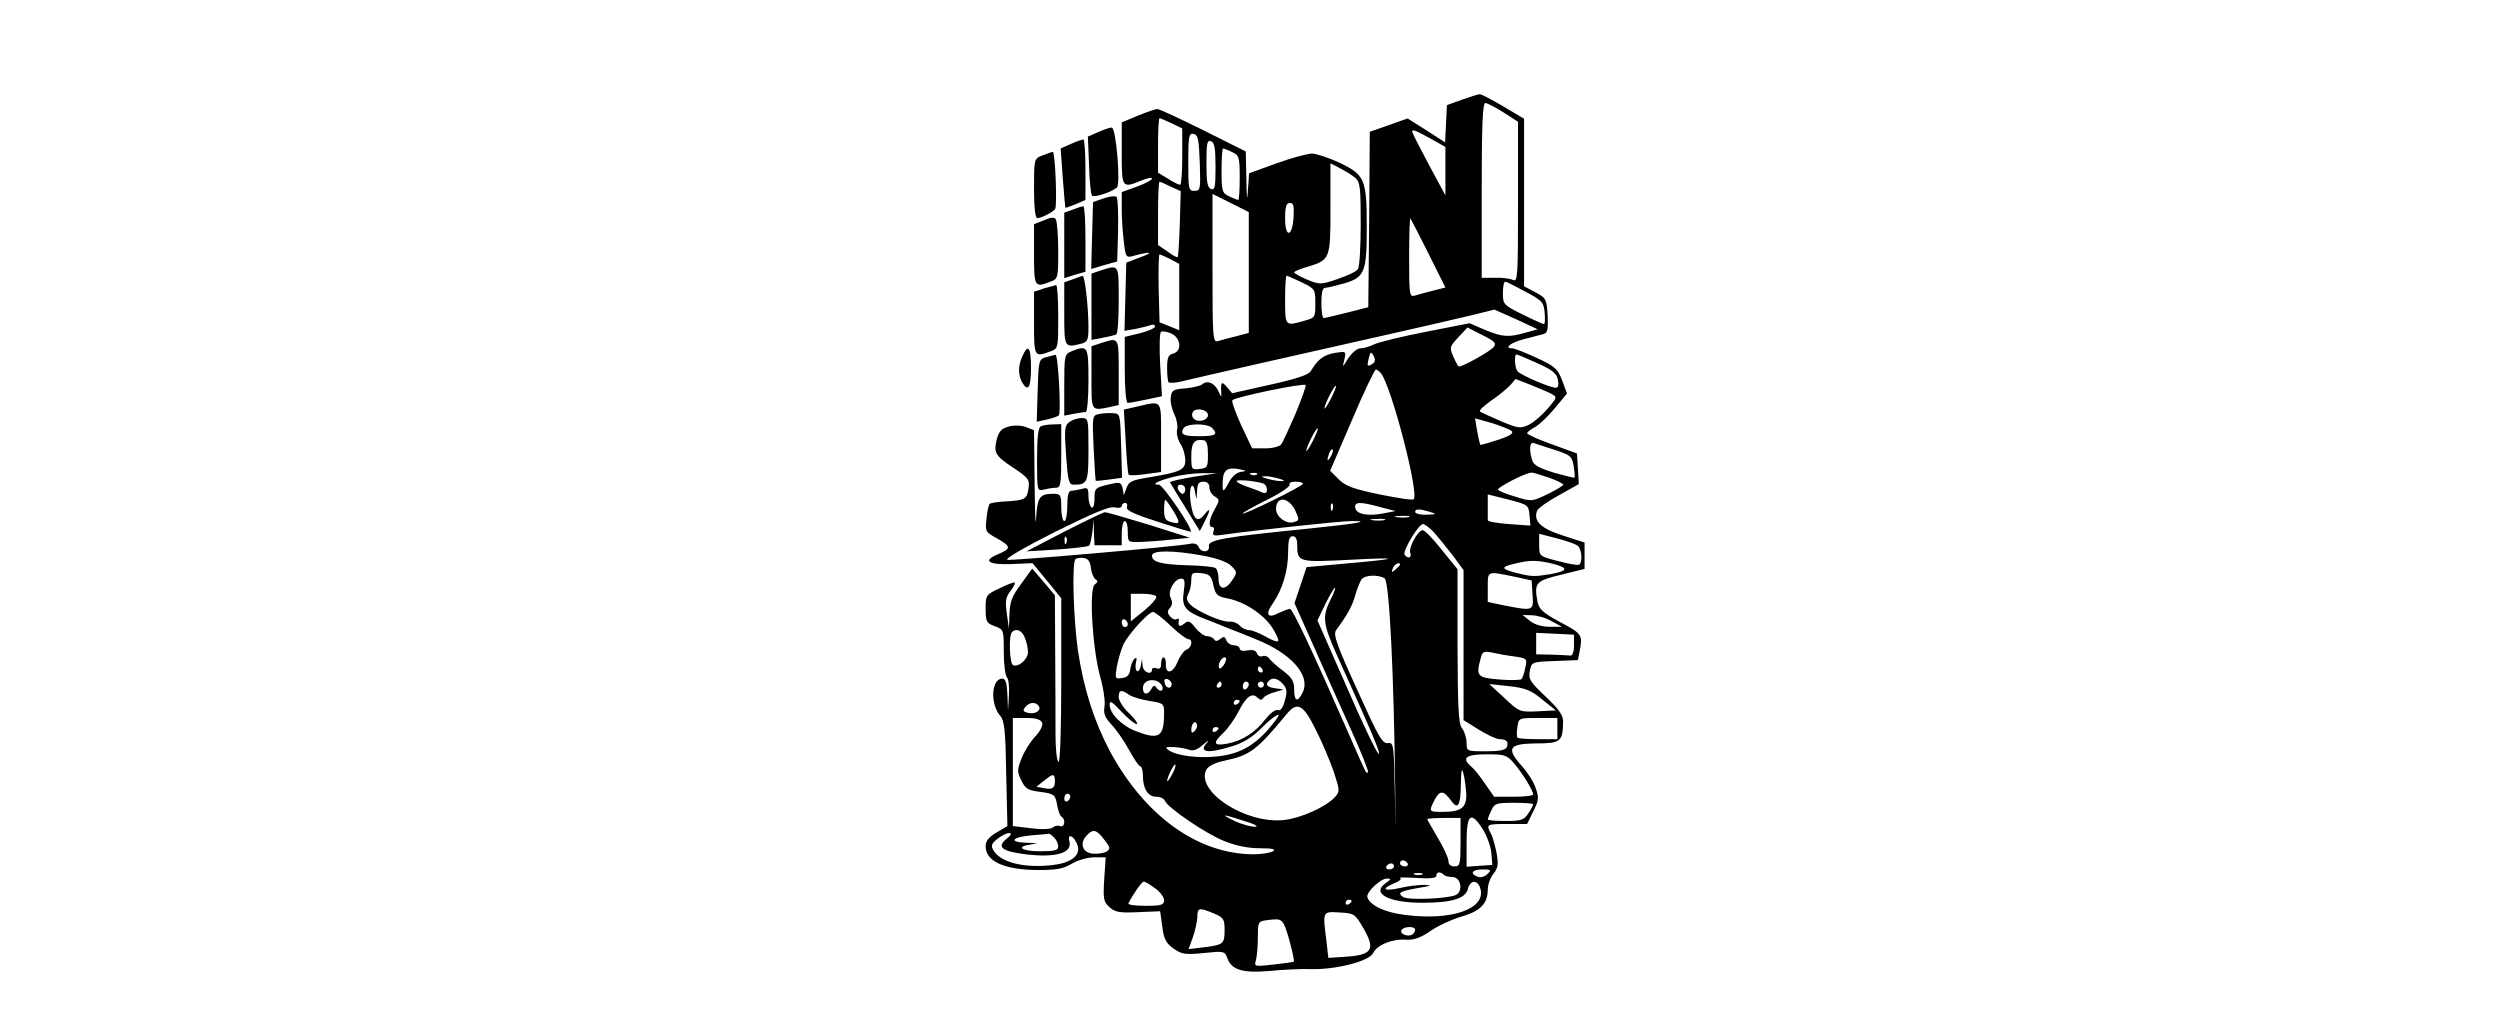 <?xml version="1.0" encoding="UTF-8"?>
<svg xmlns="http://www.w3.org/2000/svg" xmlns:xlink="http://www.w3.org/1999/xlink" width="500px" height="206px" viewBox="0 0 499 206" version="1.1">
<g id="surface1">
<path style=" stroke:none;fill-rule:nonzero;fill:rgb(0%,0%,0%);fill-opacity:1;" d="M 291.91 19.934 L 288.887 21.023 L 288.703 24.719 L 288.523 28.477 L 284.77 26.055 L 281.02 23.691 L 277.27 25.023 L 273.457 26.355 L 273.336 43.867 L 273.156 61.438 L 268.922 62.527 C 266.621 63.074 264.504 63.617 264.262 63.617 C 263.961 63.617 263.777 62.223 263.777 60.59 C 263.777 58.469 264.02 57.559 264.562 57.559 C 264.988 57.559 266.742 57.133 268.438 56.648 C 272.43 55.438 272.852 54.41 272.852 45.5 C 272.852 35.867 272.488 35.02 267.527 32.598 C 265.289 31.566 262.75 30.719 261.902 30.719 C 260.996 30.719 257.848 31.566 254.824 32.656 L 249.32 34.656 L 249.078 38.109 C 248.957 40.473 248.836 39.805 248.773 35.93 L 248.652 30.293 L 240.184 26.055 C 235.523 23.75 231.41 21.812 230.988 21.812 C 230.562 21.812 228.809 22.418 227.055 23.145 L 223.848 24.477 L 223.848 30.719 C 223.848 37.625 223.91 37.688 227.781 36.109 C 228.93 35.625 229.898 35.445 229.898 35.746 C 229.898 35.988 228.566 36.715 226.875 37.324 L 223.848 38.414 L 223.848 41.746 C 223.848 43.625 224.031 46.594 224.273 48.348 C 224.574 51.258 224.754 51.562 225.906 51.258 C 229.293 50.289 230.562 50.348 227.781 51.379 L 224.754 52.531 L 224.574 59.375 L 224.395 66.164 L 226.57 65.797 C 227.781 65.555 229.172 65.191 229.656 65.012 C 230.141 64.828 230.504 64.949 230.504 65.312 C 230.504 65.617 229.172 66.223 227.477 66.648 L 224.453 67.375 L 224.453 73.977 C 224.453 77.734 224.695 80.582 225.059 80.582 C 225.359 80.582 226.996 80.281 228.75 79.914 L 231.895 79.25 L 231.531 72.949 C 231.352 69.496 231.41 66.527 231.715 66.344 C 232.016 66.164 232.922 66.344 233.77 66.707 C 235.707 67.617 235.949 70.223 234.133 70.707 C 233.164 70.949 232.922 71.555 232.922 73.555 C 232.922 75.008 233.043 76.281 233.227 76.461 C 233.406 76.645 234.617 76.582 235.828 76.281 C 238.188 75.676 263.355 69.98 279.809 66.285 C 285.133 65.07 291.488 63.617 293.969 63.012 L 298.383 61.922 L 302.738 63.859 L 307.035 65.859 L 304.613 66.527 C 301.227 67.496 300.078 67.434 296.508 65.98 L 293.422 64.648 L 284.77 66.344 C 280.051 67.254 275.395 68.402 274.426 68.828 C 273.457 69.312 272.188 69.676 271.523 69.676 C 270.918 69.676 269.887 70.586 269.164 71.617 C 267.953 73.613 267.953 73.613 268.375 71.918 C 268.738 70.223 268.738 70.223 266.441 70.586 C 264.203 71.008 263.051 71.859 261.66 74.219 C 261.238 74.949 258.758 75.797 253.492 76.945 L 245.93 78.645 L 244.902 77.434 C 243.812 76.16 243.633 76.34 243.754 78.461 C 243.812 79.551 243.754 79.492 243.207 78.281 C 242.48 76.645 241.031 75.977 240 76.824 C 239.578 77.188 238.004 77.555 236.555 77.676 C 234.133 77.855 233.832 78.039 233.648 79.492 C 233.527 80.402 233.891 81.914 234.375 82.883 C 234.859 83.855 235.102 85.246 234.918 85.914 C 234.738 86.641 235.039 87.914 235.586 88.762 C 236.129 89.551 236.555 91.062 236.555 92.035 C 236.555 93.973 235.645 94.395 229.594 95.426 C 225.785 96.031 225.238 96.273 224.754 97.73 L 224.273 99.062 L 224.031 97.668 C 223.789 96.578 223.484 96.395 222.152 96.699 C 218.465 97.488 218.402 97.547 218.402 99.727 C 218.402 101 218.16 101.727 217.797 101.484 C 217.496 101.305 217.191 100.273 217.191 99.242 C 217.191 97.609 217.012 97.426 215.863 97.789 C 215.074 97.973 214.109 98.152 213.746 98.152 C 213.199 98.152 212.957 99.184 212.957 101.184 C 212.957 102.816 212.715 104.211 212.352 104.211 C 212.051 104.211 211.75 103 211.75 101.484 C 211.75 98.941 211.629 98.758 210.113 98.758 C 207.453 98.758 206.969 99.426 206.727 103.605 C 206.605 105.785 206.484 102.695 206.426 96.758 L 206.305 86.035 L 204.73 85.43 C 203.824 85.066 202.371 85.004 201.281 85.309 C 199.828 85.672 199.285 86.277 198.863 87.793 C 198.195 90.578 198.5 91.125 202.25 93.609 C 205.152 95.547 205.457 95.973 205.215 97.547 C 204.91 99.848 204.551 100.031 200.797 100.273 C 199.164 100.336 197.652 100.578 197.469 100.758 C 197.227 100.941 196.926 102.273 196.805 103.727 C 196.504 106.273 196.562 106.395 198.984 107.727 C 201.766 109.301 201.766 109.727 199.043 110.875 C 195.957 112.148 197.168 112.996 201.828 112.816 L 206 112.633 L 208.906 116.148 L 211.75 119.66 L 211.75 136.203 C 211.75 146.383 211.508 152.621 211.203 152.379 C 210.84 152.199 210.598 149.652 210.598 146.746 C 210.598 143.836 210.598 136.445 210.539 130.266 L 210.477 119.055 L 208.238 116.391 L 205.941 113.723 L 203.703 116.812 C 201.887 119.238 201.465 120.391 201.402 122.75 L 201.281 125.719 L 200.859 122.691 C 200.496 120.207 200.676 119.418 201.586 118.207 C 202.188 117.422 202.613 116.633 202.43 116.512 C 202.309 116.391 200.98 116.875 199.406 117.664 C 196.684 118.934 196.625 119.055 196.625 121.781 C 196.625 124.328 196.805 124.629 198.438 125.234 C 200.254 125.902 200.254 125.965 200.254 130.387 C 200.254 132.871 200.555 135.172 200.918 135.535 C 201.223 135.84 201.402 137.477 201.281 139.109 L 201.102 142.078 L 200.98 138.867 C 200.859 136.566 200.617 135.719 199.949 135.719 C 197.773 135.719 197.469 140.809 199.59 143.23 C 200.375 144.141 200.617 146.262 200.738 154.742 L 200.98 165.223 L 198.801 166.496 C 197.289 167.406 196.625 168.191 196.625 169.223 C 196.625 172.254 200.254 173.949 207.031 174.008 C 210.781 174.008 212.172 173.766 213.867 172.738 C 215.074 172.012 217.07 171.465 218.344 171.465 L 220.641 171.465 L 220.34 175.887 C 220.098 179.824 220.219 180.371 221.43 181.461 C 222.516 182.43 223.426 182.613 227.113 182.43 L 231.531 182.25 L 231.957 185.34 C 232.258 187.762 232.68 188.609 234.195 189.703 C 235.828 190.852 236.492 190.973 240.242 190.609 C 244.359 190.188 244.418 190.188 245.023 191.762 C 245.871 194.004 248.168 194.672 253.492 194.184 C 255.973 193.941 259.543 193.762 261.418 193.82 C 266.562 194.004 273.398 192.246 274.125 190.609 C 274.91 188.977 277.996 187.703 280.84 187.945 C 282.352 188.004 283.684 187.52 285.617 186.188 C 287.07 185.156 289.852 183.887 291.73 183.34 C 295.539 182.25 297.051 180.734 297.051 177.949 C 297.051 176.977 297.535 175.523 298.203 174.738 C 299.109 173.586 299.23 172.859 298.809 170.555 C 298.504 169.043 298.02 167.285 297.656 166.68 C 296.691 164.859 296.812 164.801 300.984 164.801 L 304.918 164.801 L 306.129 162.316 C 307.215 160.195 307.336 159.59 306.672 157.711 C 306.309 156.5 305.039 154.5 303.891 153.227 C 300.684 149.652 301.227 148.742 306.672 148.684 C 311.574 148.684 312.055 148.32 312.117 144.504 C 312.176 143.109 311.453 142.02 308.668 139.352 C 305.523 136.383 305.16 135.84 305.461 134.203 C 305.824 132.387 305.824 132.387 310.422 132.203 L 315.082 132.023 L 315.445 130.145 C 316.051 126.992 315.93 126.75 311.574 124.449 C 308.004 122.508 307.277 121.844 306.973 120.207 C 306.309 116.57 306.672 116.148 311.754 114.938 L 316.414 113.785 L 316.414 108.512 L 312.117 107.121 C 307.699 105.727 306.129 104.211 306.914 102.152 C 307.094 101.668 309.031 100.273 311.27 99.062 L 315.262 96.82 L 315.082 93.73 L 314.898 90.699 L 309.938 88.883 C 307.156 87.914 304.918 86.883 304.918 86.641 C 304.918 86.461 305.645 85.855 306.492 85.43 C 307.336 84.945 309.152 83.25 310.484 81.613 L 312.902 78.703 L 311.934 76.098 C 311.027 73.734 310.484 73.25 306.793 71.555 C 304.555 70.523 302.375 69.676 302.012 69.676 C 300.199 69.676 301.59 68.523 304.191 67.859 C 305.766 67.434 307.52 67.012 308.125 66.828 C 309.031 66.586 309.152 65.98 309.031 63.133 C 308.852 59.859 308.73 59.617 306.613 58.469 L 304.312 57.258 L 304.312 23.75 L 300.137 21.266 C 297.84 19.934 295.723 18.781 295.418 18.844 C 295.176 18.844 293.605 19.328 291.91 19.934 Z M 300.199 22.477 L 303.102 24.355 L 303.102 40.414 C 303.102 55.5 303.043 56.469 302.074 55.984 C 301.469 55.68 299.836 55.5 298.445 55.559 L 295.844 55.559 L 295.844 38.109 C 295.844 25.203 296.023 20.602 296.57 20.602 C 296.93 20.602 298.566 21.449 300.199 22.477 Z M 233.832 24.66 L 235.949 25.688 L 235.949 31.324 C 235.949 34.414 235.766 36.957 235.523 36.957 C 235.223 36.957 234.133 36.414 233.105 35.746 L 231.109 34.535 L 231.109 29.082 C 231.109 26.113 231.23 23.629 231.41 23.629 C 231.531 23.629 232.621 24.113 233.832 24.66 Z M 285.559 27.688 L 288.582 29.387 L 288.582 39.078 L 285.254 32.898 C 283.441 29.508 281.93 26.539 281.93 26.355 C 281.93 25.812 282.473 25.992 285.559 27.688 Z M 239.457 32.598 C 239.637 37.867 239.578 38.172 238.367 38.172 C 237.219 38.172 237.156 37.809 237.156 32.355 C 237.156 27.145 237.277 26.598 238.246 26.781 C 239.094 26.961 239.277 27.809 239.457 32.598 Z M 242.602 33.383 C 242.602 37.383 242.48 38.051 241.695 37.809 C 240.969 37.504 240.789 36.352 240.789 32.656 C 240.789 28.66 240.91 27.992 241.695 28.234 C 242.422 28.535 242.602 29.688 242.602 33.383 Z M 245.93 30.414 C 247.32 31.082 247.441 31.383 247.441 35.566 C 247.441 37.988 247.32 39.988 247.141 39.988 C 247.02 39.988 246.172 39.684 245.324 39.262 C 243.934 38.594 243.812 38.293 243.812 34.109 C 243.812 31.688 243.934 29.688 244.117 29.688 C 244.238 29.688 245.082 29.992 245.93 30.414 Z M 270.613 35.625 C 271.523 36.414 271.645 37.688 271.645 44.773 C 271.645 49.32 271.402 53.379 271.098 53.801 C 270.855 54.285 268.98 55.137 267.043 55.801 C 263.656 56.953 263.414 56.953 260.934 55.922 C 259.48 55.316 258.332 54.652 258.332 54.469 C 258.332 54.285 259.48 53.801 260.934 53.379 C 265.531 51.984 265.594 51.863 265.594 41.684 L 265.594 32.656 L 267.59 33.688 C 268.617 34.23 270.008 35.082 270.613 35.625 Z M 233.648 37.324 L 235.645 38.23 L 235.465 44.715 C 235.344 48.289 235.16 51.316 235.039 51.438 C 234.918 51.562 233.953 51.016 232.984 50.289 L 231.109 49.016 L 231.109 42.652 C 231.109 39.199 231.23 36.352 231.41 36.352 C 231.531 36.352 232.559 36.777 233.648 37.324 Z M 249.258 54.531 L 249.258 66.586 L 246.719 67.254 C 245.266 67.617 243.633 68.039 243.086 68.223 C 242.059 68.523 242 67.555 242 53.68 L 242 38.777 L 249.258 42.41 Z M 258.211 43.441 C 257.969 47.441 256.52 47.684 256.52 43.684 C 256.52 41.32 256.762 40.594 257.484 40.594 C 258.211 40.594 258.332 41.199 258.211 43.441 Z M 285.195 50.711 L 288.582 57.5 L 285.98 58.164 C 284.59 58.527 282.957 58.953 282.41 59.133 C 281.383 59.438 281.324 58.77 281.324 51.438 C 281.324 47.016 281.445 43.562 281.566 43.684 C 281.688 43.805 283.32 46.957 285.195 50.711 Z M 233.527 51.805 L 235.344 52.773 L 235.344 66.043 L 233.406 65.254 L 231.41 64.465 L 231.23 57.68 C 231.168 53.922 231.23 50.895 231.41 50.895 C 231.594 50.895 232.559 51.316 233.527 51.805 Z M 259.844 56.469 C 262.508 57.742 262.566 57.863 262.566 60.711 C 262.566 63.496 262.508 63.559 260.328 64.164 C 256.52 65.254 256.52 65.254 256.52 59.98 C 256.52 57.316 256.641 55.137 256.82 55.137 C 256.941 55.137 258.332 55.742 259.844 56.469 Z M 304.613 58.348 C 307.941 60.105 308.246 60.469 308.426 62.527 C 308.547 63.801 308.488 64.828 308.305 64.828 C 308.125 64.828 306.188 63.98 304.012 62.891 C 300.199 61.012 300.078 60.832 300.078 58.648 C 300.078 57.379 300.258 56.348 300.562 56.348 C 300.805 56.348 302.617 57.258 304.613 58.348 Z M 298.203 69.434 C 297.535 70.281 292.09 73.312 291.305 73.312 C 291.125 73.312 290.641 72.402 290.156 71.312 C 289.371 69.496 289.43 69.312 291.184 67.434 L 293 65.496 L 295.965 67.012 C 298.504 68.281 298.867 68.645 298.203 69.434 Z M 274.004 72.766 C 272.914 73.434 272.852 73.25 273.277 71.555 C 273.578 70.281 273.699 70.281 274.246 71.191 C 274.605 71.918 274.547 72.402 274.004 72.766 Z M 306.973 72.645 C 310 73.977 310.848 74.707 311.09 75.977 C 311.27 77.008 311.148 77.555 310.664 77.555 C 309.516 77.555 303.465 74.949 302.98 74.219 C 302.438 73.555 302.316 70.887 302.801 70.887 C 302.98 70.887 304.855 71.676 306.973 72.645 Z M 275.695 74.645 C 277.812 77.371 283.379 98.758 282.23 99.848 C 282.047 100.09 278.965 99.605 275.395 98.879 C 270.191 97.789 268.617 97.242 267.227 95.852 L 265.531 94.152 L 269.887 84.035 C 272.246 78.461 274.426 73.918 274.668 73.918 C 274.91 73.918 275.395 74.281 275.695 74.645 Z M 309.879 78.824 C 310.969 79.43 310.906 79.551 309.031 81.734 C 307.941 83.008 306.25 84.461 305.281 84.945 C 303.586 85.73 303.223 85.73 299.652 84.219 C 297.535 83.309 295.66 82.461 295.48 82.277 C 295.297 82.035 296.328 81.129 297.777 80.098 C 299.23 79.129 300.863 77.734 301.531 77.066 L 302.617 75.797 L 305.703 77.008 C 307.336 77.676 309.273 78.461 309.879 78.824 Z M 258.574 82.824 C 257.305 85.73 256.035 88.52 255.73 88.883 C 255.43 89.309 253.977 89.672 252.523 89.672 L 249.922 89.672 L 247.746 85.066 C 246.598 82.52 245.75 80.219 245.992 80.035 C 246.598 79.371 260.449 76.523 260.633 77.008 C 260.754 77.25 259.785 79.855 258.574 82.824 Z M 265.652 79.793 C 264.988 81.066 264.445 81.914 264.383 81.672 C 264.383 80.945 266.379 76.945 266.684 77.188 C 266.805 77.312 266.32 78.461 265.652 79.793 Z M 241.09 83.008 C 241.09 84.098 239.094 84.582 238.246 83.734 C 237.883 83.371 237.824 82.824 238.066 82.398 C 238.672 81.43 241.09 81.914 241.09 83.008 Z M 301.773 86.156 C 302.316 86.641 301.652 87.125 299.109 87.973 C 297.234 88.578 295.602 89.066 295.539 88.945 C 295.48 88.824 295.176 87.609 294.934 86.219 L 294.512 83.672 L 297.777 84.582 C 299.531 85.125 301.348 85.855 301.773 86.156 Z M 241.879 85.551 C 243.207 86.883 242.664 87.246 239.277 87.246 C 236.797 87.246 235.949 87.004 235.949 86.398 C 235.949 85.914 236.312 85.367 236.734 85.246 C 238.125 84.641 241.152 84.824 241.879 85.551 Z M 262.023 88.277 C 261.359 89.551 260.812 90.398 260.754 90.156 C 260.754 89.43 262.75 85.43 263.051 85.672 C 263.172 85.793 262.688 86.945 262.023 88.277 Z M 241.09 90.883 C 241.09 93.426 240.969 93.609 239.457 93.789 C 237.824 93.973 237.762 93.91 237.762 91.246 C 237.762 88.578 238.309 87.793 240.184 88.035 C 240.848 88.156 241.09 88.945 241.09 90.883 Z M 310.422 89.973 C 313.629 91.004 313.871 91.246 314.234 93.184 C 314.414 94.395 314.477 95.426 314.414 95.547 C 314.297 95.609 312.418 95.125 310.242 94.52 C 307.156 93.547 306.188 93.004 305.887 91.914 C 305.281 89.73 305.461 88.277 306.309 88.641 C 306.672 88.762 308.547 89.367 310.422 89.973 Z M 265.652 91.305 C 264.926 92.52 264.805 92.156 265.352 90.578 C 265.594 90.035 265.895 89.73 266.016 89.914 C 266.199 90.035 266.016 90.699 265.652 91.305 Z M 247.562 94.395 C 246.84 94.52 245.809 95.367 245.324 96.395 C 244.117 98.637 243.934 98.637 244.055 96.152 C 244.117 93.973 245.082 93.367 247.383 93.852 C 248.895 94.152 248.895 94.215 247.562 94.395 Z M 239.758 95.125 C 238.004 95.367 235.887 95.789 234.98 95.973 L 233.469 96.395 L 234.797 98.637 C 235.586 99.848 236.918 102.09 237.824 103.547 L 239.457 106.211 L 240.426 104.332 C 241.695 101.848 241.637 101.305 240.305 103 C 238.914 104.695 238.066 103.789 237.582 100.152 C 237.219 97.305 238.125 95.852 238.551 98.578 C 238.793 100.152 238.793 100.152 238.914 98.273 C 238.973 96.758 239.215 96.336 240.184 96.336 C 240.969 96.336 241.395 96.758 241.395 97.547 C 241.395 98.152 241.879 99 242.48 99.305 C 243.449 99.91 243.449 100.031 242.48 101.789 C 241.273 103.91 241.09 105.422 242 105.422 C 242.301 105.422 242.422 105.848 242.18 106.332 C 241.938 107.121 242.238 107.242 244.176 106.938 C 250.105 106.09 267.711 104.211 269.707 104.211 C 273.941 104.211 271.16 104.695 261.176 105.727 C 244.238 107.422 241.09 107.969 241.273 109.242 C 241.516 110.512 239.699 110.633 239.215 109.363 C 238.973 108.816 238.367 108.574 237.52 108.758 C 235.102 109.301 202.07 112.148 200.98 111.969 C 200.375 111.785 204.367 109.484 210.477 106.395 C 218.102 102.637 221.43 101.184 222.457 101.484 C 223.242 101.668 223.848 101.547 223.848 101.184 C 223.848 100.879 224.152 100.578 224.516 100.578 C 224.875 100.578 225.059 100.941 224.875 101.426 C 224.633 102.031 226.27 102.816 230.988 104.332 C 234.555 105.484 237.52 106.395 237.641 106.332 C 238.188 105.91 232.074 96.941 231.289 96.941 C 229.656 96.941 230.805 96.273 233.953 95.426 C 235.523 95.004 238.246 94.641 239.879 94.641 L 242.906 94.641 Z M 250.891 94.883 C 250.711 95.062 250.164 95.125 249.742 94.941 C 249.258 94.762 249.441 94.578 250.105 94.578 C 250.77 94.52 251.133 94.699 250.891 94.883 Z M 309.336 95.547 C 310.906 96.094 312.176 96.758 312.176 96.941 C 312.176 97.121 310.727 97.973 309.031 98.82 C 305.887 100.336 305.766 100.336 302.68 99.363 C 300.926 98.879 299.352 98.215 299.109 97.973 C 298.688 97.609 304.613 94.52 305.824 94.52 C 306.188 94.52 307.699 95.004 309.336 95.547 Z M 255.309 95.73 C 256.52 96.094 256.578 96.215 255.609 96.215 C 254.945 96.215 253.734 95.973 252.887 95.73 C 251.68 95.367 251.617 95.246 252.586 95.246 C 253.25 95.246 254.461 95.488 255.309 95.73 Z M 252.16 96.699 C 252.523 96.82 252.887 97.367 252.887 97.91 C 252.887 98.637 252.586 98.758 251.859 98.457 C 251.254 98.152 249.863 97.668 248.836 97.305 C 247.746 96.941 246.84 96.457 246.84 96.215 C 246.84 95.852 250.406 96.152 252.16 96.699 Z M 260.086 96.758 C 260.086 97.242 248.047 103.121 248.047 102.695 C 248.047 102.516 250.227 101.305 252.887 99.969 C 255.609 98.637 257.605 97.242 257.426 96.941 C 257.242 96.578 257.727 96.336 258.574 96.336 C 259.422 96.336 260.148 96.516 260.086 96.758 Z M 236.555 97.852 C 236.555 98.336 236.312 98.758 236.008 98.758 C 235.707 98.758 235.344 98.336 235.102 97.852 C 234.918 97.305 235.102 96.941 235.645 96.941 C 236.129 96.941 236.555 97.367 236.555 97.852 Z M 305.402 103.062 L 305.582 105.121 L 301.289 104.816 C 298.93 104.637 297.051 104.332 297.051 104.031 C 297.051 103.789 297.051 102.516 297.051 101.242 L 297.051 98.879 L 301.168 99.91 C 305.098 100.941 305.219 101 305.402 103.062 Z M 234.133 102.152 C 235.645 104.574 235.586 104.938 233.648 104.395 C 232.621 104.152 232.316 103.605 232.316 102.031 C 232.316 100.879 232.438 99.969 232.559 99.969 C 232.68 99.969 233.406 100.941 234.133 102.152 Z M 258.516 102.031 C 259.422 104.031 259.422 104.09 258.152 104.453 C 256.641 104.816 254.703 103.305 254.703 101.789 C 254.703 99.184 257.184 99.363 258.516 102.031 Z M 266.016 101.91 C 265.836 102.395 265.652 102.211 265.652 101.547 C 265.594 100.879 265.773 100.516 265.957 100.758 C 266.137 100.941 266.199 101.484 266.016 101.91 Z M 275.574 101.426 L 278.602 102.211 L 276.422 102.637 C 273.215 103.305 270.797 102.879 270.555 101.605 C 270.312 100.336 271.402 100.273 275.574 101.426 Z M 285.559 102.395 C 286.891 102.816 286.828 102.879 284.832 102.938 C 283.562 103 282.531 102.695 282.531 102.395 C 282.531 101.727 283.379 101.727 285.559 102.395 Z M 281.203 103.426 C 280.598 103.547 279.508 103.547 278.781 103.426 C 277.996 103.305 278.48 103.184 279.809 103.184 C 281.141 103.121 281.746 103.242 281.203 103.426 Z M 276.363 104.031 C 275.758 104.152 274.668 104.152 273.941 104.031 C 273.156 103.91 273.641 103.789 274.969 103.789 C 276.301 103.727 276.906 103.848 276.363 104.031 Z M 286.285 106.453 C 287.129 107.422 288.824 109.484 290.035 111.059 L 292.211 114.027 L 292.211 144.02 L 295.297 145.957 C 296.992 146.988 298.809 147.836 299.41 147.836 C 300.805 147.836 301.289 148.379 300.863 149.41 C 300.621 150.016 299.473 150.258 296.691 150.258 C 292.879 150.258 292.816 150.258 292.816 148.562 C 292.816 147.594 292.395 146.32 291.91 145.652 C 291.184 144.746 291.062 141.715 291.004 129.176 L 291.004 113.844 L 287.855 109.969 C 286.164 107.785 284.41 106.031 284.047 106.031 C 283.078 106.031 281.141 109.543 281.566 110.633 C 281.93 111.543 281.02 111.848 280.414 110.938 C 279.992 110.211 283.199 104.816 284.105 104.816 C 284.41 104.816 285.438 105.543 286.285 106.453 Z M 315.082 109.18 C 315.867 109.906 316.051 112.453 315.324 112.938 C 315.02 113.117 313.145 112.754 311.09 112.211 C 307.336 111.238 307.336 111.238 307.336 109 L 307.336 106.758 L 310.848 107.664 C 312.723 108.148 314.656 108.816 315.082 109.18 Z M 258.938 108.879 C 258.938 112.512 259.059 112.512 270.434 111.906 C 279.992 111.422 279.207 111.785 268.801 112.695 L 260.812 113.422 L 259.602 117.055 L 258.395 120.633 L 261.965 128.629 C 263.898 133.051 267.285 140.566 269.465 145.41 C 271.645 150.199 273.277 154.258 273.094 154.438 C 272.73 154.805 272.852 154.984 269.586 147.531 C 261.844 129.84 258.031 121.781 257.484 121.781 C 257.121 121.781 256.094 122.207 255.188 122.629 C 253.008 123.781 252.465 122.871 254.098 120.633 C 255.973 117.906 257.121 114.148 257.121 110.512 C 257.121 108.027 257.363 107.242 258.031 107.242 C 258.637 107.242 258.938 107.848 258.938 108.879 Z M 240.062 111.117 C 242.965 111.664 244.961 112.391 245.75 113.18 C 246.961 114.391 246.961 114.512 245.992 115.965 C 244.598 118.148 243.207 118.027 243.207 115.785 C 243.207 114.754 242.906 113.785 242.602 113.602 C 242.238 113.359 239.699 113.117 236.977 113.059 C 231.531 112.875 229.898 112.391 229.898 111.117 C 229.898 110.027 234.012 110.027 240.062 111.117 Z M 217.676 113.602 C 217.797 114.574 218.223 115.602 218.586 115.844 C 219.129 116.207 219.07 116.449 218.465 116.875 C 217.254 117.664 217.98 129.781 219.555 135.414 C 220.219 137.719 220.582 140.445 220.398 141.352 C 220.156 142.684 220.461 143.473 221.852 144.988 C 222.879 146.078 224.453 148.379 225.359 150.078 C 226.328 151.836 227.297 153.289 227.598 153.289 C 227.84 153.289 228.082 154.137 228.082 155.168 C 228.082 157.773 229.113 159.348 230.746 159.348 C 231.531 159.348 232.316 159.711 232.5 160.195 C 233.043 161.527 240.547 166.68 244.297 168.191 C 246.535 169.102 249.016 169.648 251.375 169.648 C 253.918 169.648 254.762 169.828 254.098 170.254 C 253.613 170.555 251.859 170.859 250.164 170.859 C 239.035 170.797 228.508 163.227 221.488 150.258 C 218.344 144.32 216.227 137.777 215.074 130.023 C 214.168 123.539 213.867 112.633 214.59 111.848 C 214.832 111.605 215.559 111.48 216.285 111.605 C 217.133 111.727 217.555 112.332 217.676 113.602 Z M 310.059 112.754 C 313.328 113.602 313.145 114.207 309.336 114.875 C 306.188 115.359 305.766 115.359 302.254 114.453 C 299.652 113.723 299.715 113.359 302.617 112.695 C 305.523 111.969 307.094 112.027 310.059 112.754 Z M 279.508 112.938 C 279.508 113.059 279.086 113.48 278.602 113.906 C 277.812 114.574 277.754 114.512 278.055 113.664 C 278.359 112.816 279.508 112.27 279.508 112.938 Z M 242.18 117.055 C 242.602 118.934 242.965 119.297 244.902 119.66 C 248.23 120.27 252.102 122.75 253.918 125.477 C 254.762 126.812 255.309 128.023 255.125 128.203 C 254.945 128.445 253.797 128.023 252.586 127.297 C 251.375 126.629 249.922 126.023 249.32 126.023 C 248.715 126.023 247.867 125.598 247.441 125.113 C 247.02 124.629 246.113 124.266 245.387 124.328 C 243.812 124.449 239.035 122.328 237.582 120.934 C 236.797 120.145 236.734 119.602 237.156 118.754 C 237.52 118.148 237.762 116.875 237.762 116.027 C 237.762 114.574 237.945 114.453 239.699 114.633 C 241.395 114.816 241.758 115.117 242.18 117.055 Z M 302.195 115.301 L 305.824 116.086 L 306.008 118.934 C 306.25 122.207 306.129 122.207 300.5 121.117 L 297.051 120.391 L 297.051 117.48 C 297.051 114.148 296.871 114.207 302.195 115.301 Z M 276.422 115.664 C 277.391 116.27 278.297 135.355 278.539 157.832 C 278.602 167.465 278.602 167.77 278.48 159.227 C 278.297 148.805 278.238 148.441 277.027 148.621 C 275.938 148.742 275.09 147.168 270.918 137.898 C 266.863 129.055 266.137 126.934 266.684 126.086 C 268.922 123.055 269.949 121.238 270.555 119.055 C 270.918 117.723 271.523 116.27 271.824 115.844 C 272.488 114.996 275.152 114.875 276.422 115.664 Z M 236.25 118.328 C 235.766 121.359 236.555 122.328 240.789 123.902 C 242.301 124.508 244.359 125.297 245.324 125.719 C 246.355 126.086 248.715 127.055 250.648 127.84 C 257.668 130.629 261.602 134.992 260.086 138.383 C 259.059 140.566 258.332 140.324 258.332 137.898 C 258.332 136.262 257.91 135.535 256.094 134.141 C 254.824 133.234 253.613 132.082 253.312 131.66 C 253.07 131.293 252.465 131.051 252.039 131.234 C 251.617 131.414 251.074 131.172 250.891 130.688 C 250.711 130.082 250.043 129.902 249.016 130.082 C 248.109 130.266 247.441 130.145 247.441 129.719 C 247.441 129.355 246.898 129.055 246.293 129.055 C 245.688 129.055 244.961 128.629 244.781 128.082 C 244.48 127.297 244.238 127.234 243.57 127.781 C 242.965 128.266 242.602 128.324 242.301 127.84 C 242.117 127.539 241.453 127.234 240.91 127.234 C 240.363 127.234 239.336 126.508 238.609 125.598 C 237.461 124.145 237.156 124.023 236.312 124.75 C 235.402 125.477 235.039 125.234 235.281 124.023 C 235.344 123.723 235.102 123.66 234.797 123.844 C 234.496 124.023 233.953 123.781 233.527 123.297 C 232.922 122.57 232.922 122.207 233.527 121.539 C 234.012 120.934 234.012 120.328 233.648 119.602 C 232.922 118.328 234.375 115.723 235.766 115.723 C 236.434 115.723 236.555 116.27 236.25 118.328 Z M 265.594 119.965 C 263.898 123.359 264.082 124.812 266.926 131.113 C 274.004 146.746 275.758 150.926 275.211 150.742 C 274.848 150.621 271.945 144.562 268.801 137.293 L 262.992 124.086 L 264.562 120.812 C 265.473 118.996 266.32 117.543 266.5 117.543 C 266.684 117.543 266.258 118.633 265.594 119.965 Z M 230.746 119.297 C 230.926 119.602 229.898 120.812 228.387 122.086 L 225.664 124.266 L 225.664 118.754 L 228.023 118.754 C 229.355 118.754 230.562 118.996 230.746 119.297 Z M 233.59 125.113 C 235.16 126.629 236.797 127.84 237.156 127.84 C 238.125 127.84 237.883 129.477 236.855 129.902 C 236.312 130.082 235.465 131.234 234.98 132.445 C 234.012 134.75 232.559 134.93 232.68 132.75 C 232.68 132.082 232.5 131.477 232.195 131.477 C 231.957 131.477 231.715 132.023 231.715 132.75 C 231.715 133.656 231.41 133.898 230.805 133.656 C 230.32 133.477 229.898 133.598 229.898 133.898 C 229.898 135.172 228.082 134.445 228.023 133.113 L 227.902 131.781 L 227.66 133.172 C 227.539 133.898 227.176 134.383 226.875 134.203 C 226.633 134.02 226.512 133.293 226.691 132.508 C 226.934 131.598 226.812 131.355 226.391 131.781 C 226.027 132.082 225.664 133.051 225.543 133.898 C 225.422 134.992 224.938 135.477 223.91 135.598 C 222.516 135.84 222.457 135.719 222.879 133.293 C 223.121 131.902 223.727 129.902 224.211 128.812 C 225.301 126.691 229.234 122.387 230.078 122.387 C 230.441 122.387 232.016 123.602 233.59 125.113 Z M 309.758 124.207 L 311.875 125.355 L 309.453 125.355 C 307.941 125.355 306.43 124.934 305.523 124.207 L 304.012 122.992 L 305.824 123.055 C 306.855 123.055 308.609 123.539 309.758 124.207 Z M 225.059 124.871 C 225.059 125.176 224.816 125.418 224.453 125.418 C 224.152 125.418 223.848 124.992 223.848 124.449 C 223.848 123.965 224.152 123.723 224.453 123.902 C 224.816 124.086 225.059 124.508 225.059 124.871 Z M 204.488 127.598 C 204.852 128.445 205.094 129.719 205.094 130.445 C 205.094 131.902 203.035 133.598 202.07 132.992 C 201.402 132.566 201.223 127.055 201.887 126.449 C 202.734 125.539 203.945 126.086 204.488 127.598 Z M 314.297 129.055 C 314.297 130.387 313.992 131.172 313.57 131.113 C 313.145 131.051 311.453 130.992 309.758 130.93 L 306.734 130.871 L 306.734 126.57 L 310.543 126.75 L 314.297 126.934 Z M 302.375 131.293 C 304.918 131.66 304.977 131.719 304.555 133.535 C 304.375 134.566 304.012 135.598 303.77 135.84 C 303.586 136.02 301.59 136.082 299.352 135.898 C 294.934 135.535 294.633 135.234 295.66 131.598 C 295.965 130.324 296.266 130.203 297.898 130.508 C 298.93 130.75 300.926 131.113 302.375 131.293 Z M 244.418 132.75 C 243.996 133.414 243.57 133.84 243.391 133.656 C 242.906 133.172 243.691 131.477 244.418 131.477 C 244.84 131.477 244.84 131.84 244.418 132.75 Z M 251.98 133.898 C 252.16 134.203 252.039 134.508 251.738 134.508 C 251.375 134.508 251.074 134.203 251.074 133.898 C 251.074 133.535 251.195 133.293 251.316 133.293 C 251.496 133.293 251.801 133.535 251.98 133.898 Z M 231.957 137.293 C 232.316 138.324 231.352 138.445 230.746 137.477 C 230.441 136.988 230.141 137.109 229.777 137.777 C 229.051 139.109 228.082 138.988 228.082 137.598 C 228.082 135.656 231.23 135.477 231.957 137.293 Z M 233.832 136.809 C 233.832 137.898 232.621 137.719 232.438 136.566 C 232.258 135.961 232.5 135.656 233.043 135.84 C 233.469 136.02 233.832 136.445 233.832 136.809 Z M 256.094 136.809 C 256.883 137.719 257 138.324 256.457 140.141 C 256.094 141.594 255.609 142.199 255.066 142.02 C 254.582 141.836 253.555 142.625 252.586 143.836 C 250.59 146.504 247.867 148.199 244.902 148.742 C 242.18 149.23 242 148.621 244.176 146.562 C 245.023 145.773 246.414 143.836 247.199 142.32 C 248.715 139.293 249.922 138.445 251.012 139.535 C 251.496 140.02 251.859 140.078 252.16 139.594 C 252.402 139.23 253.434 138.688 254.402 138.445 L 256.215 137.898 L 254.582 137.656 C 252.949 137.477 252.465 136.93 253.312 136.141 C 253.977 135.414 255.066 135.656 256.094 136.809 Z M 243.812 136.93 C 243.812 137.23 243.512 137.535 243.148 137.535 C 242.844 137.535 242.723 137.23 242.906 136.93 C 243.086 136.566 243.391 136.324 243.57 136.324 C 243.691 136.324 243.812 136.566 243.812 136.93 Z M 249.258 136.867 C 249.258 137.23 249.016 137.656 248.652 137.84 C 248.352 138.02 248.047 137.777 248.047 137.293 C 248.047 136.746 248.352 136.324 248.652 136.324 C 249.016 136.324 249.258 136.566 249.258 136.867 Z M 252.281 136.93 C 252.281 137.23 252.039 137.535 251.68 137.535 C 251.375 137.535 251.074 137.23 251.074 136.93 C 251.074 136.566 251.375 136.324 251.68 136.324 C 252.039 136.324 252.281 136.566 252.281 136.93 Z M 307.941 139.898 L 310.664 142.078 L 307.035 142.262 C 303.465 142.441 303.344 142.383 300.379 139.594 L 297.355 136.809 L 301.289 137.23 C 304.555 137.598 305.703 138.02 307.941 139.898 Z M 225.359 138.988 C 226.027 139.414 227.84 139.957 229.477 140.203 C 232.195 140.625 232.316 140.746 232.316 142.562 C 232.316 147.41 231.352 148.016 226.754 146.262 C 223.848 145.168 221.43 142.684 221.43 140.93 C 221.43 140.02 221.914 140.324 223.727 142.262 C 225.059 143.656 226.391 144.805 226.812 144.805 C 227.234 144.805 226.57 143.898 225.422 142.746 C 224.211 141.656 223.242 140.141 223.242 139.414 C 223.242 137.961 223.727 137.84 225.359 138.988 Z M 247.441 140.203 C 247.441 140.383 247.199 140.688 246.84 140.867 C 246.535 141.051 246.234 140.93 246.234 140.625 C 246.234 140.262 246.535 139.957 246.84 139.957 C 247.199 139.957 247.441 140.078 247.441 140.203 Z M 207.27 141.23 C 207.816 142.141 206.484 142.926 205.031 142.562 C 204.125 142.32 204.004 142.078 204.551 141.414 C 205.395 140.383 206.668 140.324 207.27 141.23 Z M 262.688 146.02 C 263.961 148.5 265.531 152.258 266.258 154.379 C 267.469 158.137 267.527 158.258 266.441 159.469 C 264.625 161.406 259.664 163.648 256.215 164.012 C 248.531 164.801 238.488 158.195 240.789 153.895 C 241.152 153.227 242.602 152.5 244.418 152.137 C 249.559 151.047 250.891 150.016 256.941 142.684 C 259 140.262 260.207 140.93 262.688 146.02 Z M 254.641 144.02 C 251.133 148.742 247.805 150.805 242.906 151.289 C 239.156 151.715 234.738 151.105 233.285 150.078 C 232.438 149.473 232.559 149.352 234.254 149.41 C 235.344 149.473 236.734 149.715 237.34 149.957 C 238.066 150.258 238.973 149.957 240.062 148.988 C 240.969 148.199 241.332 147.957 240.969 148.441 C 239.094 150.5 240.969 150.805 245.992 149.23 C 248.168 148.562 250.043 147.41 251.801 145.594 C 254.34 143.047 256.215 142.02 254.641 144.02 Z M 207.938 144.562 C 208.117 145.109 207.574 146.199 206.547 147.289 C 205.578 148.32 204.367 150.258 203.824 151.652 C 202.914 153.895 202.914 154.379 203.762 156.074 C 204.551 157.711 205.031 158.074 207.574 158.379 C 210.297 158.742 210.539 158.922 210.902 160.863 C 211.082 162.074 211.508 163.164 211.809 163.348 C 212.715 163.891 212.414 165.586 211.508 165.223 C 211.082 165.043 210.418 165.164 210.113 165.465 C 209.75 165.828 207.996 165.953 205.758 165.648 L 202.07 165.223 L 202.07 143.594 L 204.789 143.594 C 206.727 143.594 207.633 143.898 207.938 144.562 Z M 310.969 145.715 L 310.969 147.836 L 307.156 147.836 C 305.039 147.836 303.164 147.715 302.98 147.531 C 302.859 147.352 302.801 146.441 302.98 145.41 C 303.223 143.594 303.285 143.594 307.094 143.594 L 310.969 143.594 Z M 238.43 146.199 C 237.945 146.684 237.762 146.625 237.762 145.957 C 237.762 144.746 238.551 143.898 238.852 144.805 C 239.035 145.23 238.793 145.836 238.43 146.199 Z M 243.207 145.652 C 243.207 145.836 242.965 146.141 242.602 146.32 C 242.301 146.504 242 146.383 242 146.078 C 242 145.715 242.301 145.41 242.602 145.41 C 242.965 145.41 243.207 145.531 243.207 145.652 Z M 302.375 152.742 C 304.012 154.684 306.066 158.016 306.129 158.863 C 306.129 159.164 304.375 159.348 302.195 159.348 L 298.324 159.348 L 296.508 156.742 C 295.539 155.289 294.332 153.773 293.785 153.348 C 291.73 151.59 292.637 150.863 296.812 150.863 C 300.5 150.863 300.863 150.984 302.375 152.742 Z M 233.891 154.926 C 233.406 155.832 232.984 156.438 232.922 156.195 C 232.922 155.469 234.316 152.684 234.555 152.926 C 234.738 153.047 234.438 153.953 233.891 154.926 Z M 292.758 158.863 C 292.816 161.527 291.73 162.375 288.039 162.375 C 285.254 162.375 285.195 162.375 286.465 159.891 C 287.492 158.016 288.219 158.074 289.672 160.074 C 291.062 162.012 291.609 161.227 291.668 157.043 C 291.73 153.895 291.852 153.41 292.211 154.805 C 292.453 155.773 292.695 157.652 292.758 158.863 Z M 210.355 157.164 C 210.113 157.711 209.449 157.895 208.422 157.652 L 206.789 157.348 L 208.543 155.953 C 209.871 154.863 210.297 154.805 210.418 155.469 C 210.539 156.016 210.477 156.742 210.355 157.164 Z M 213.562 159.285 C 213.562 159.648 213.32 160.074 212.957 160.258 C 212.656 160.438 212.352 160.195 212.352 159.711 C 212.352 159.164 212.656 158.742 212.957 158.742 C 213.32 158.742 213.562 158.984 213.562 159.285 Z M 306.129 160.863 C 306.129 161.043 305.703 161.891 305.16 162.68 C 304.312 164.012 303.707 164.195 300.621 164.195 C 298.625 164.195 297.051 164.074 297.051 163.891 C 297.051 163.77 297.355 162.922 297.777 162.074 C 298.383 160.68 298.746 160.559 302.316 160.559 C 304.375 160.559 306.129 160.68 306.129 160.863 Z M 248.352 164.195 C 250.527 164.859 251.375 165.344 250.469 165.344 C 249.621 165.344 247.867 164.859 246.535 164.254 C 243.391 162.738 243.875 162.738 248.352 164.195 Z M 291.609 168.434 C 291.609 172.859 291.488 173.281 290.398 173.281 C 289.609 173.281 289.188 172.859 289.188 172.191 C 289.188 171.586 288.219 169.527 287.07 167.586 C 285.922 165.648 284.953 163.953 284.953 163.832 C 284.953 163.711 286.465 163.59 288.281 163.59 L 291.609 163.59 Z M 296.086 165.891 C 296.871 167.164 297.656 169.285 297.777 170.617 L 297.961 172.98 L 295.418 173.16 L 292.816 173.344 L 292.816 168.496 C 292.816 162.801 293.664 162.074 296.086 165.891 Z M 220.461 168.07 C 221.551 169.465 221.609 169.77 220.824 170.312 C 220.34 170.617 219.129 170.797 218.102 170.738 C 215.922 170.555 215.316 168.555 216.953 166.98 C 218.16 165.707 218.887 165.953 220.461 168.07 Z M 200.797 167.77 C 198.801 169.406 199.828 170.254 204.609 170.859 C 210.66 171.586 213.988 170.617 213.383 168.312 C 212.957 166.801 213.988 166.922 214.773 168.496 C 215.984 170.738 214.168 172.496 210.234 172.98 C 204.551 173.707 199.648 172.555 198.195 170.07 C 197.652 169.164 197.773 168.738 198.984 167.77 C 199.77 167.164 200.797 166.617 201.281 166.617 C 201.949 166.617 201.766 166.98 200.797 167.77 Z M 210.297 167.465 C 210.781 167.949 211.145 168.797 211.145 169.285 C 211.145 170.07 210.418 170.254 207.512 170.254 C 203.703 170.254 202.492 169.285 205.879 168.859 C 207.27 168.676 207.031 168.617 204.852 168.555 C 201.039 168.434 201.828 167.406 206 167.043 C 207.695 166.922 209.086 166.801 209.207 166.738 C 209.328 166.68 209.812 166.98 210.297 167.465 Z M 281.02 172.676 C 281.203 172.98 280.961 173.281 280.477 173.281 C 279.93 173.281 279.508 172.98 279.508 172.676 C 279.508 172.312 279.75 172.07 280.051 172.07 C 280.414 172.07 280.84 172.312 281.02 172.676 Z M 278.297 173.281 C 278.297 173.586 277.875 173.887 277.328 173.887 C 276.848 173.887 276.605 173.586 276.785 173.281 C 276.965 172.918 277.391 172.676 277.754 172.676 C 278.055 172.676 278.297 172.918 278.297 173.281 Z M 296.992 174.797 C 296.449 175.344 295.602 175.586 295.055 175.344 C 293.363 174.738 293.906 173.887 295.965 173.887 C 297.719 173.887 297.84 174.008 296.992 174.797 Z M 283.926 174.918 C 283.5 175.039 282.773 175.039 282.41 174.918 C 281.988 174.738 282.289 174.617 283.137 174.617 C 283.984 174.617 284.289 174.738 283.926 174.918 Z M 288.219 174.918 C 288.461 175.223 289.309 175.402 289.973 175.402 C 291.73 175.402 292.211 178.371 290.578 179.039 C 288.703 179.766 281.082 180.066 280.113 179.402 C 278.902 178.555 279.445 178.25 283.199 177.586 C 285.801 177.16 286.043 177.039 284.348 176.977 C 283.199 176.977 281.02 177.219 279.566 177.586 C 276.301 178.312 275.574 177.828 278.297 176.676 C 279.387 176.25 279.93 175.766 279.508 175.586 C 279.023 175.465 280.535 175.465 282.715 175.586 C 285.438 175.766 286.77 175.645 286.77 175.16 C 286.77 174.371 287.555 174.25 288.219 174.918 Z M 276.664 176.613 C 273.699 178.676 277.148 180.555 283.984 180.555 C 289.852 180.555 292.574 179.703 293.059 177.828 C 293.543 175.887 295.117 175.887 295.602 177.828 C 296.629 181.824 289.73 184.188 280.477 182.977 C 276.484 182.492 273.52 181.098 272.973 179.461 C 272.672 178.492 275.574 175.707 276.906 175.707 C 277.812 175.707 277.754 175.828 276.664 176.613 Z M 230.504 177.645 C 231.531 178.371 232.316 179.461 232.316 180.066 C 232.316 180.977 231.773 181.16 228.629 181.16 C 226.633 181.16 225.059 180.977 225.18 180.676 C 226.027 178.977 227.84 176.312 228.266 176.312 C 228.508 176.312 229.535 176.918 230.504 177.645 Z M 269.828 180.188 C 269.828 180.371 269.586 180.676 269.223 180.855 C 268.922 181.039 268.617 180.918 268.617 180.613 C 268.617 180.25 268.922 179.945 269.223 179.945 C 269.586 179.945 269.828 180.066 269.828 180.188 Z M 242.238 182.672 C 244.238 183.523 244.418 183.824 244.418 186.008 C 244.418 188.793 244.176 188.977 240.242 189.461 L 237.219 189.824 L 238.066 187.461 C 238.551 186.129 238.914 184.371 238.973 183.402 C 238.973 181.523 239.277 181.461 242.238 182.672 Z M 272.246 185.762 C 274.605 189.883 273.941 190.973 268.801 191.336 L 265.168 191.578 L 264.805 188.367 C 264.02 182.129 263.961 182.309 267.406 182.492 C 270.371 182.672 270.492 182.734 272.246 185.762 Z M 257.363 188.004 C 257.969 190.246 258.395 192.188 258.273 192.309 C 258.152 192.43 256.277 192.672 254.16 192.914 C 250.348 193.336 250.285 193.336 250.711 191.945 C 250.891 191.156 251.074 189.156 251.074 187.398 C 251.074 184.309 251.133 184.25 253.07 184.008 C 256.035 183.645 256.094 183.703 257.363 188.004 Z M 282.531 185.945 C 282.531 186.309 282.23 186.734 281.93 186.914 C 281.02 187.461 279.328 186.734 279.809 186.008 C 280.293 185.219 282.531 185.219 282.531 185.945 Z M 282.531 185.945 "/>
<path style=" stroke:none;fill-rule:nonzero;fill:rgb(0%,0%,0%);fill-opacity:1;" d="M 212.352 106.332 L 204.789 110.27 L 210.84 109.906 C 214.168 109.664 217.07 109.363 217.312 109.121 C 217.555 108.938 217.797 107.664 217.98 106.332 L 218.223 103.91 L 218.281 106.453 L 218.402 109.059 L 223.848 109.059 L 223.848 106.637 C 223.848 105.301 224.152 104.211 224.453 104.211 C 224.816 104.211 225.059 105.18 225.059 106.332 C 225.059 108.453 225.059 108.453 227.66 108.391 C 229.051 108.332 231.836 108.148 233.832 107.906 L 237.461 107.543 L 229.234 104.938 C 224.633 103.547 220.703 102.395 220.461 102.453 C 220.156 102.453 216.527 104.211 212.352 106.332 Z M 212.777 108.574 C 212.594 109.059 212.414 108.879 212.414 108.211 C 212.352 107.543 212.535 107.18 212.715 107.422 C 212.898 107.605 212.957 108.148 212.777 108.574 Z M 212.777 108.574 "/>
<path style=" stroke:none;fill-rule:nonzero;fill:rgb(0%,0%,0%);fill-opacity:1;" d="M 219.129 26.418 L 217.07 27.324 L 217.312 33.02 C 217.375 36.109 217.676 38.898 217.918 39.141 C 218.344 39.562 221.852 38.414 222.879 37.504 C 223.668 36.836 222.699 25.445 221.852 25.508 C 221.43 25.508 220.219 25.934 219.129 26.418 Z M 219.129 26.418 "/>
<path style=" stroke:none;fill-rule:nonzero;fill:rgb(0%,0%,0%);fill-opacity:1;" d="M 213.684 28.781 L 211.629 29.688 L 212.051 35.566 C 212.293 38.836 212.535 41.504 212.594 41.562 C 212.594 41.625 213.562 41.262 214.652 40.836 L 216.59 39.988 L 216.59 33.93 C 216.59 30.598 216.406 27.871 216.164 27.871 C 215.863 27.93 214.773 28.293 213.684 28.781 Z M 213.684 28.781 "/>
<path style=" stroke:none;fill-rule:nonzero;fill:rgb(0%,0%,0%);fill-opacity:1;" d="M 207.996 31.082 C 206.305 31.75 206.305 31.75 206.305 37.688 C 206.305 41.504 206.547 43.625 206.969 43.625 C 207.754 43.625 210.113 42.41 210.539 41.805 C 210.961 41.078 210.539 30.293 210.055 30.355 C 209.812 30.414 208.906 30.719 207.996 31.082 Z M 207.996 31.082 "/>
<path style=" stroke:none;fill-rule:nonzero;fill:rgb(0%,0%,0%);fill-opacity:1;" d="M 220.219 39.684 L 218.102 40.414 L 217.918 47.078 L 217.738 53.801 L 220.34 53.016 L 222.941 52.289 L 223.121 46.047 C 223.184 42.594 223.062 39.625 222.82 39.383 C 222.578 39.141 221.367 39.262 220.219 39.684 Z M 220.219 39.684 "/>
<path style=" stroke:none;fill-rule:nonzero;fill:rgb(0%,0%,0%);fill-opacity:1;" d="M 214.047 41.926 L 212.352 42.531 L 212.352 55.621 L 214.473 54.953 L 216.59 54.348 L 216.59 47.742 C 216.59 44.168 216.406 41.199 216.164 41.262 C 215.863 41.262 214.953 41.562 214.047 41.926 Z M 214.047 41.926 "/>
<path style=" stroke:none;fill-rule:nonzero;fill:rgb(0%,0%,0%);fill-opacity:1;" d="M 208.301 44.047 L 206.305 44.836 L 206.305 50.895 C 206.305 57.438 206.426 57.559 209.57 56.348 C 211.082 55.801 211.145 55.621 211.145 50.168 C 211.145 47.078 210.902 44.23 210.66 43.867 C 210.355 43.383 209.691 43.441 208.301 44.047 Z M 208.301 44.047 "/>
<path style=" stroke:none;fill-rule:nonzero;fill:rgb(0%,0%,0%);fill-opacity:1;" d="M 219.793 54.043 L 217.797 54.711 L 217.797 67.98 L 220.035 67.555 C 221.309 67.312 222.516 67.012 222.758 66.891 C 223.062 66.707 223.242 63.617 223.242 59.922 C 223.242 52.773 223.305 52.953 219.793 54.043 Z M 219.793 54.043 "/>
<path style=" stroke:none;fill-rule:nonzero;fill:rgb(0%,0%,0%);fill-opacity:1;" d="M 214.047 55.863 L 212.352 56.469 L 212.352 62.77 C 212.352 69.555 212.352 69.617 215.863 68.707 C 217.012 68.402 217.191 67.918 217.191 65.434 C 217.191 61.438 216.469 55.137 216.043 55.195 C 215.863 55.195 214.953 55.5 214.047 55.863 Z M 214.047 55.863 "/>
<path style=" stroke:none;fill-rule:nonzero;fill:rgb(0%,0%,0%);fill-opacity:1;" d="M 208.301 57.68 L 206.305 58.348 L 206.305 64.586 C 206.305 71.371 206.363 71.492 209.57 70.281 C 211.145 69.738 211.145 69.617 211.145 63.316 C 211.145 59.801 210.961 56.953 210.719 57.012 C 210.418 57.074 209.328 57.379 208.301 57.68 Z M 208.301 57.68 "/>
<path style=" stroke:none;fill-rule:nonzero;fill:rgb(0%,0%,0%);fill-opacity:1;" d="M 219.793 68.586 L 217.797 69.254 L 217.797 75.492 C 217.797 82.34 217.676 82.156 221.367 81.43 L 223.242 81.008 L 223.242 74.465 C 223.242 67.312 223.305 67.496 219.793 68.586 Z M 219.793 68.586 "/>
<path style=" stroke:none;fill-rule:nonzero;fill:rgb(0%,0%,0%);fill-opacity:1;" d="M 204.004 71.191 C 203.098 73.129 203.098 74.828 203.883 76.402 C 205.094 78.523 205.699 77.555 205.699 73.613 C 205.699 69.434 205.152 68.645 204.004 71.191 Z M 204.004 71.191 "/>
<path style=" stroke:none;fill-rule:nonzero;fill:rgb(0%,0%,0%);fill-opacity:1;" d="M 213.746 70.281 C 212.414 70.828 212.352 71.191 212.352 77.008 L 212.352 83.129 L 214.23 82.762 C 215.258 82.582 216.348 82.398 216.648 82.398 C 216.953 82.398 217.191 79.551 217.191 76.039 C 217.191 69.133 217.07 68.949 213.746 70.281 Z M 213.746 70.281 "/>
<path style=" stroke:none;fill-rule:nonzero;fill:rgb(0%,0%,0%);fill-opacity:1;" d="M 208.723 71.434 C 207.27 71.859 207.211 72.039 207.031 78.098 L 206.848 84.34 L 208.844 83.914 C 209.934 83.672 211.023 83.309 211.266 83.066 C 211.75 82.641 211.145 70.887 210.598 70.949 C 210.418 71.008 209.57 71.191 208.723 71.434 Z M 208.723 71.434 "/>
<path style=" stroke:none;fill-rule:nonzero;fill:rgb(0%,0%,0%);fill-opacity:1;" d="M 226.934 81.309 L 224.273 81.914 L 224.633 88.215 C 224.816 91.73 225.059 94.762 225.238 94.941 C 225.422 95.125 226.996 95.062 228.629 94.82 L 231.715 94.395 L 231.715 87.488 C 231.715 79.734 232.016 80.16 226.934 81.309 Z M 226.934 81.309 "/>
<path style=" stroke:none;fill-rule:nonzero;fill:rgb(0%,0%,0%);fill-opacity:1;" d="M 219.25 82.824 C 217.98 83.066 217.918 83.309 218.223 89.551 C 218.402 93.125 218.586 96.094 218.645 96.152 C 218.707 96.215 219.914 96.094 221.309 95.91 L 223.91 95.547 L 223.727 89.125 C 223.547 82.762 223.547 82.703 222.035 82.641 C 221.188 82.582 219.914 82.641 219.25 82.824 Z M 219.25 82.824 "/>
<path style=" stroke:none;fill-rule:nonzero;fill:rgb(0%,0%,0%);fill-opacity:1;" d="M 213.383 84.398 C 212.414 85.066 212.352 85.855 212.715 91.062 C 213.078 96.152 213.262 96.941 214.23 96.941 C 217.012 96.941 217.191 96.516 217.191 89.914 C 217.191 83.734 217.191 83.613 215.801 83.613 C 215.016 83.613 213.926 83.977 213.383 84.398 Z M 213.383 84.398 "/>
<path style=" stroke:none;fill-rule:nonzero;fill:rgb(0%,0%,0%);fill-opacity:1;" d="M 207.695 85.246 C 207.148 85.43 206.91 87.367 206.91 91.914 C 206.91 98.215 206.91 98.273 208.301 97.91 C 209.027 97.73 210.113 97.547 210.719 97.547 C 211.629 97.547 211.75 96.82 211.75 91.184 L 211.75 84.824 L 210.113 84.883 C 209.148 84.883 208.059 85.066 207.695 85.246 Z M 207.695 85.246 "/>
</g>
</svg>

